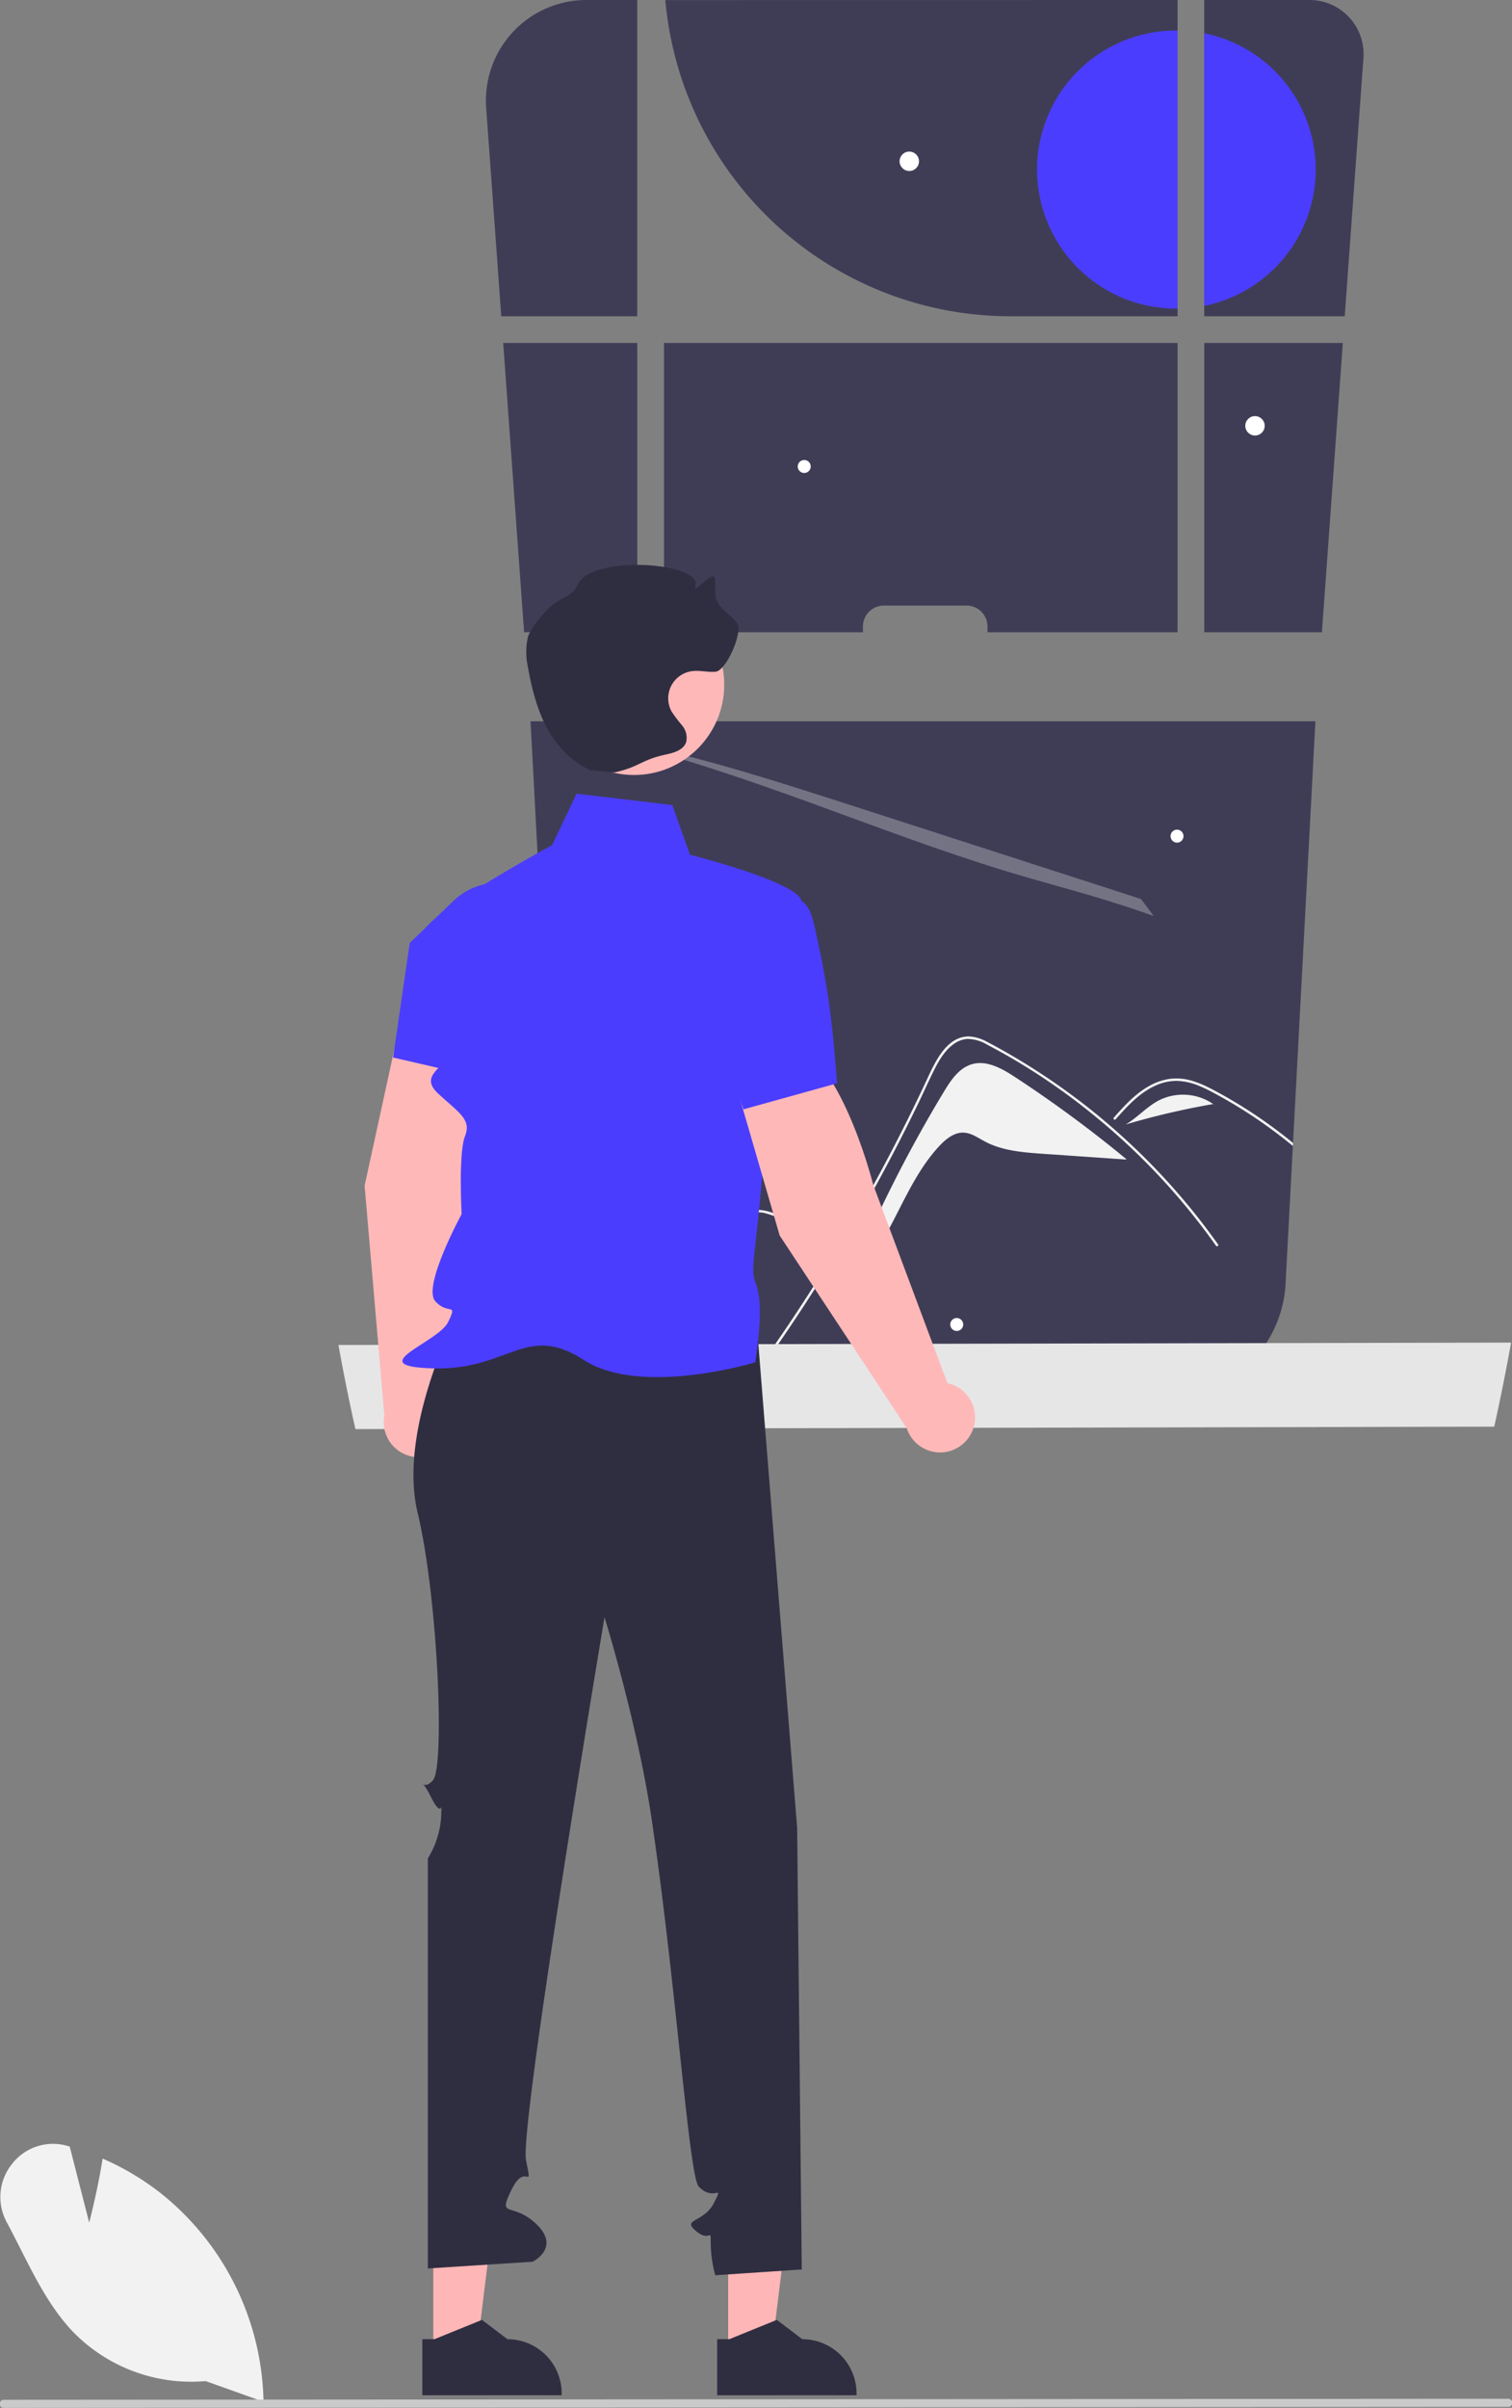 <svg id="undraw_starry_window_re_0v82" xmlns="http://www.w3.org/2000/svg" width="411.013" height="654.136" viewBox="0 0 411.013 654.136">
  <rect x="0" y="0" width="411.013" height="654.136" fill="#808080" stroke="none"/>
  <path id="패스_12" data-name="패스 12" d="M568.488,279.075a5.691,5.691,0,0,1,5.693-5.694h22.461a5.693,5.693,0,0,1,5.7,5.693v1.557H654.01V202.047H514.4v78.585h54.089Z" transform="translate(-333.908 -108.869)" fill="#3f3d56"/>
  <path id="패스_13" data-name="패스 13" d="M392.994,101.14H355.323v78.585H387.31Z" transform="translate(-27.97 -7.962)" fill="#3f3d56"/>
  <path id="패스_14" data-name="패스 14" d="M654.04,100.908v85.919H608.648a94.229,94.229,0,0,1-93.85-85.9Z" transform="translate(-333.94 -100.908)" fill="#3f3d56"/>
  <path id="패스_15" data-name="패스 15" d="M717.089,116.671,712,186.826h-38.2V100.908H702.44a14.695,14.695,0,0,1,14.649,15.763Z" transform="translate(-346.457 -100.908)" fill="#3f3d56"/>
  <path id="패스_16" data-name="패스 16" d="M688.387,313.6,682.3,428.15l-.046.829-1.962,36.934a32.487,32.487,0,0,1-32.466,31.305H515.591a32.334,32.334,0,0,1-15.514-3.943c-.083-.046-.166-.092-.24-.129-.783-.433-1.539-.9-2.276-1.391-.184-.129-.368-.249-.553-.378a32.443,32.443,0,0,1-13.884-25.464l-8.1-152.316Z" transform="translate(-330.809 -117.65)" fill="#3f3d56"/>
  <path id="패스_17" data-name="패스 17" d="M461.939,130.3l4.094,56.529H503V100.908H489.145l-.369,0A27.33,27.33,0,0,0,461.939,130.3Z" transform="translate(-329.773 -100.908)" fill="#3f3d56"/>
  <path id="패스_18" data-name="패스 18" d="M154.157,179.725h30.762V101.14H148.473Z" transform="translate(-11.687 -7.962)" fill="#3f3d56"/>
  <path id="패스_19" data-name="패스 19" d="M662.469,109.908h.221v75.545h-.221a37.773,37.773,0,1,1,0-75.545Z" transform="translate(-342.591 -101.616)" fill="#4b3dfe"/>
  <path id="패스_20" data-name="패스 20" d="M704.108,147.743a37.8,37.8,0,0,1-30.3,37.036V110.708a37.8,37.8,0,0,1,30.3,37.036Z" transform="translate(-346.457 -101.679)" fill="#4b3dfe"/>
  <path id="패스_21" data-name="패스 21" d="M503.6,320.51c5.227.246,16.037,2.841,27.752,6.2s24.406,7.457,36.944,11.511q32.92,10.635,65.837,21.263,4.525,1.459,9.076,2.944c1.161,1.519,2.317,3.054,3.451,4.6-2.666-.943-5.344-1.855-8.013-2.724-11.4-3.706-21.3-6.15-32.368-9.522-17.033-5.184-35-11.993-52.429-18.333S516.429,323.275,503.6,320.51Z" transform="translate(-333.058 -118.194)" fill="#f0f0f0" opacity="0.3" style="isolation: isolate"/>
  <circle id="타원_7" data-name="타원 7" cx="2.638" cy="2.638" r="2.638" transform="translate(244.538 41.178)" fill="#fff"/>
  <circle id="타원_8" data-name="타원 8" cx="2.638" cy="2.638" r="2.638" transform="translate(338.509 113.038)" fill="#fff"/>
  <circle id="타원_9" data-name="타원 9" cx="1.764" cy="1.764" r="1.764" transform="translate(258.31 358.053)" fill="#fff"/>
  <circle id="타원_10" data-name="타원 10" cx="1.764" cy="1.764" r="1.764" transform="translate(318.194 225.388)" fill="#fff"/>
  <circle id="타원_11" data-name="타원 11" cx="1.764" cy="1.764" r="1.764" transform="translate(216.853 124.968)" fill="#fff"/>
  <circle id="타원_12" data-name="타원 12" cx="1.764" cy="1.764" r="1.764" transform="translate(191.057 269.609)" fill="#fff"/>
  <path id="패스_22" data-name="패스 22" d="M614.034,418.152c-.618-.4-1.256-.812-1.911-1.2-3.056-1.81-6.453-3.221-9.773-2.255-3.479,1.012-5.7,4.323-7.576,7.425a371.1,371.1,0,0,0-26.317,52.525c11.687-9.746,14.7-26.711,25.119-37.807,1.762-1.874,4-3.671,6.573-3.557,2.071.091,3.849,1.4,5.676,2.372,4.81,2.577,10.443,3,15.887,3.378l22.606,1.56.011-.12q-8.009-6.614-16.4-12.719Q621.1,422.776,614.034,418.152Z" transform="translate(-338.164 -125.584)" fill="#f2f2f2"/>
  <path id="패스_23" data-name="패스 23" d="M663.723,458.939a179.6,179.6,0,0,0-26.634-28.4c-.792-.682-1.594-1.354-2.4-2.027q-2.6-2.142-5.26-4.192-5.638-4.312-11.571-8.163-3.565-2.308-7.232-4.45c-.617-.359-1.234-.719-1.861-1.069-1.557-.875-3.114-1.75-4.708-2.561a11.472,11.472,0,0,0-4.994-1.548c-6.053-.092-9.194,6.762-11.35,11.378q-1.009,2.183-2.054,4.348-3.925,8.222-8.163,16.288-2.612,4.989-5.334,9.913-3.869,6.979-7.951,13.819-4.892,8.209-10.088,16.224c-5.961,9.185-11.885,17.606-18.241,26.035h.958q10.627-14.3,20.185-29.315,8.292-13.018,15.772-26.524,3.552-6.426,6.919-12.953,2.6-5.072,5.095-10.18c.479-.977.94-1.953,1.4-2.939,1.087-2.312,2.146-4.634,3.289-6.91,1.3-2.589,2.874-5.316,5.27-7.057a7.215,7.215,0,0,1,3.741-1.446,10.531,10.531,0,0,1,5.426,1.557q3.248,1.7,6.43,3.538a175.071,175.071,0,0,1,18.591,12.483q4.782,3.676,9.3,7.647a178.349,178.349,0,0,1,27.887,30.955c.249.35.829.018.58-.341Q665.253,460.975,663.723,458.939Z" transform="translate(-335.599 -124.965)" fill="#f2f2f2"/>
  <path id="패스_24" data-name="패스 24" d="M690.8,432.516a127.756,127.756,0,0,0-10.705-7.149c-1.843-1.106-3.7-2.156-5.6-3.169-.571-.3-1.152-.6-1.732-.884a26.712,26.712,0,0,0-4.127-1.677,14.716,14.716,0,0,0-6.228-.617,16.182,16.182,0,0,0-5.748,1.99c-3.768,2.11-6.689,5.362-9.526,8.54a.341.341,0,0,0,.009.47.295.295,0,0,0,.46,0c.359-.387.7-.783,1.06-1.17,2.792-3.1,5.786-6.145,9.627-7.914a13.816,13.816,0,0,1,5.85-1.354,16.63,16.63,0,0,1,6.071,1.317c.912.368,1.806.783,2.69,1.225,1,.507,2,1.05,2.976,1.594q2.778,1.534,5.473,3.2,5.376,3.317,10.4,7.149c1.373,1.041,2.718,2.1,4.044,3.206l.046-.829Q693.364,434.409,690.8,432.516Z" transform="translate(-344.349 -125.941)" fill="#f2f2f2"/>
  <path id="패스_25" data-name="패스 25" d="M516.391,481.566q5.887-7.379,11.875-14.685c.958-1.179,1.926-2.368,2.9-3.538a24.809,24.809,0,0,1,2.561-2.736,9.217,9.217,0,0,1,3.123-1.935,7.032,7.032,0,0,1,4-.055,46.409,46.409,0,0,1,4.422,1.529l4.487,1.64,9.019,3.3a.271.271,0,0,0,.332-.083.362.362,0,0,0-.157-.562l-2.266-.838-9.084-3.317c-1.511-.553-3.013-1.115-4.523-1.658a12.313,12.313,0,0,0-4.367-.958c-2.561.046-4.7,1.612-6.412,3.381-.931.967-1.778,2.008-2.626,3.049-1,1.225-2.018,2.46-3.022,3.694q-6.053,7.407-12.023,14.9t-11.866,15.026q-1.949,2.5-3.879,5c.184.129.369.249.553.378q2.6-3.372,5.233-6.725Q510.49,488.936,516.391,481.566Z" transform="translate(-332.687 -128.991)" fill="#f2f2f2"/>
  <path id="패스_26" data-name="패스 26" d="M659.752,425.2c-3.348,1.721-5.889,4.7-9.137,6.606a209.277,209.277,0,0,1,23.809-5.557A14.568,14.568,0,0,0,659.752,425.2Z" transform="translate(-344.631 -126.317)" fill="#f2f2f2"/>
  <path id="패스_27" data-name="패스 27" d="M676.459,426.463c.319.223.629.458.928.709l-.883-.718Z" transform="translate(-346.665 -126.534)" fill="#f2f2f2"/>
  <path id="패스_28" data-name="패스 28" d="M537.424,462.873a7.511,7.511,0,0,0-3.177,2.653l-33.059,40.241a140.7,140.7,0,0,0,37.477-42.845Z" transform="translate(-332.868 -129.401)" fill="#f2f2f2"/>
  <path id="패스_29" data-name="패스 29" d="M418.348,497.459c0,.024.008.04.012.063.028.166.056.316.088.481v.008q2.053,11.342,4.512,22.3l309.568-.663q2.493-11.188,4.576-22.786a.279.279,0,0,0,.008-.055Z" transform="translate(-326.347 -132.072)" fill="#e6e6e6"/>
  <path id="패스_30" data-name="패스 30" d="M434.746,407.336l21.54-.647c5.818,12.8-1.3,40.475-1.3,40.475L446.974,504.1a9.514,9.514,0,1,1-15.539,5.44l-5.366-62.455Z" transform="translate(-326.955 -124.978)" fill="#ffb8b8"/>
  <path id="패스_31" data-name="패스 31" d="M434.475,408.688l4.517-31.112,11.985-11.519a17.5,17.5,0,0,1,18.077-3.777h0A17.454,17.454,0,0,1,479.69,383.6c-3.831,12.858-10.323,28.669-19.5,30.977l-.093.023Z" transform="translate(-327.617 -121.399)" fill="#4b3dfe"/>
  <path id="패스_32" data-name="패스 32" d="M214.855,690.067h11.753l5.59-45.331H214.853Z" transform="translate(-16.913 -50.752)" fill="#ffb6b6"/>
  <path id="패스_33" data-name="패스 33" d="M530.092,790.233v15.229h37.892v-.479a14.752,14.752,0,0,0-14.747-14.75l-6.93-5.251-.359.147-12.548,5.1Z" transform="translate(-335.144 -154.756)" fill="#2f2e41"/>
  <path id="패스_34" data-name="패스 34" d="M127.855,690.067h11.753l5.59-45.331H127.853Z" transform="translate(-10.064 -50.752)" fill="#ffb6b6"/>
  <path id="패스_35" data-name="패스 35" d="M443.092,790.233v15.229h37.892v-.479a14.752,14.752,0,0,0-14.747-14.75l-6.93-5.251-.359.147-12.548,5.1Z" transform="translate(-328.295 -154.756)" fill="#2f2e41"/>
  <path id="패스_36" data-name="패스 36" d="M533.9,492.277l-81.079-4.747s-16.75,31.671-11.222,54.7,7.448,69.021,4.185,72.744-4.185-2.726-.5,4.644c3.727,7.453,2.764-1.843,2.764,4.606a24.424,24.424,0,0,1-3.656,11.975V747.609l28.472-1.83s7.691-3.757,1.111-10.141-10.792-1.364-6.843-9.4,5.791,1.175,3.949-8.038,21.333-147.52,21.333-147.52,8.889,28.584,12.754,54.47c6.654,44.569,10.2,97.435,12.851,100.2,4.193,4.368,6.957-1.16,4.193,4.368s-8.952,4.345-4.937,7.7,4.015-1.251,4.015,3.355a33.566,33.566,0,0,0,1.239,8.682l23.509-1.578-1.256-119.96Z" transform="translate(-328.09 -131.342)" fill="#2f2e41"/>
  <path id="패스_37" data-name="패스 37" d="M510.581,338.039l-26-3.094-6.657,13.973s-36.472,19.687-35.145,24.49,11.462,25.071,8.7,30.6-9.96,7.366-4.519,12.435,9.126,6.912,7.283,11.518-.921,21.189-.921,21.189-10.7,19.639-7.192,23.639,6.27.076,3.506,5.723-24.026,12.114-3.721,12.566,24.911-12.446,40.573-2.312,46.652.653,46.652.653,1.8-10.787,1.067-17.236-2.447-3.247-1.129-14.061,3.475-36.444,3.475-36.444,11.967-53.067,8.9-58.207-30.069-11.94-30.069-11.94Z" transform="translate(-327.833 -119.33)" fill="#4b3dfe"/>
  <path id="패스_38" data-name="패스 38" d="M536.21,421.9l18.618-10.853c11.222,8.465,18.181,36.185,18.181,36.185l20.151,53.853a9.514,9.514,0,1,1-11.056,12.2l-34.536-52.313Z" transform="translate(-335.625 -125.321)" fill="#ffb8b8"/>
  <path id="패스_39" data-name="패스 39" d="M536.946,423.1l-10.887-29.493,5.03-15.844a17.5,17.5,0,0,1,14.08-11.95h0c9.088-1.291,9.891,1.9,11.8,10.877,2.774,13.127,3.913,19.972,5.393,39.309l-.071.065Z" transform="translate(-334.826 -121.739)" fill="#4b3dfe"/>
  <circle id="타원_13" data-name="타원 13" cx="24.535" cy="24.535" r="24.535" transform="translate(147.802 161.47)" fill="#ffb8b8"/>
  <path id="패스_40" data-name="패스 40" d="M497.688,323.869c6.89-1.469,7.191-3.413,14.081-4.882,2.194-.468,4.744-1.237,5.464-3.361a5.174,5.174,0,0,0-1.071-4.487,42.044,42.044,0,0,1-2.887-3.817,7.452,7.452,0,0,1,5.535-10.973c2.125-.287,4.284.35,6.42.154,2.929-.268,7.6-10.935,5.811-13.269-1.741-2.272-4.681-3.7-5.59-6.41-.594-1.776-.166-3.723-.393-5.581-.336-2.756-6.151,4.636-5.318,1.987,2.043-6.5-28.559-8.614-32.046-.309-1.3,3.1-4.548,3.49-7.111,5.673-1.68,1.431-5.739,6.056-6.394,8.6a18.614,18.614,0,0,0-.013,7.828c2.12,12.082,5.95,22.858,16.968,28.25" transform="translate(-330.71 -114.02)" fill="#2f2e41"/>
  <path id="패스_41" data-name="패스 41" d="M374.41,797.53a44.843,44.843,0,0,1-36.169-13.492c-6.072-6.4-10.238-14.641-14.268-22.61-1.173-2.319-2.385-4.717-3.619-7.015a14.311,14.311,0,0,1,1.485-15.967,14.07,14.07,0,0,1,15.02-4.8l.588.17,5.292,20.65c.789-3.08,2.484-10.02,3.554-16.819l.09-.569.527.235a71.98,71.98,0,0,1,15.465,9.319A74.19,74.19,0,0,1,390.116,802.5l.014.642Z" transform="translate(-318.495 -150.67)" fill="#f2f2f2"/>
  <path id="패스_42" data-name="패스 42" d="M728.4,810.44l-408.819.283a1.1,1.1,0,1,1,0-2.194l408.819-.283a1.1,1.1,0,1,1,0,2.194Z" transform="translate(-318.487 -156.588)" fill="#cacaca"/>
</svg>
